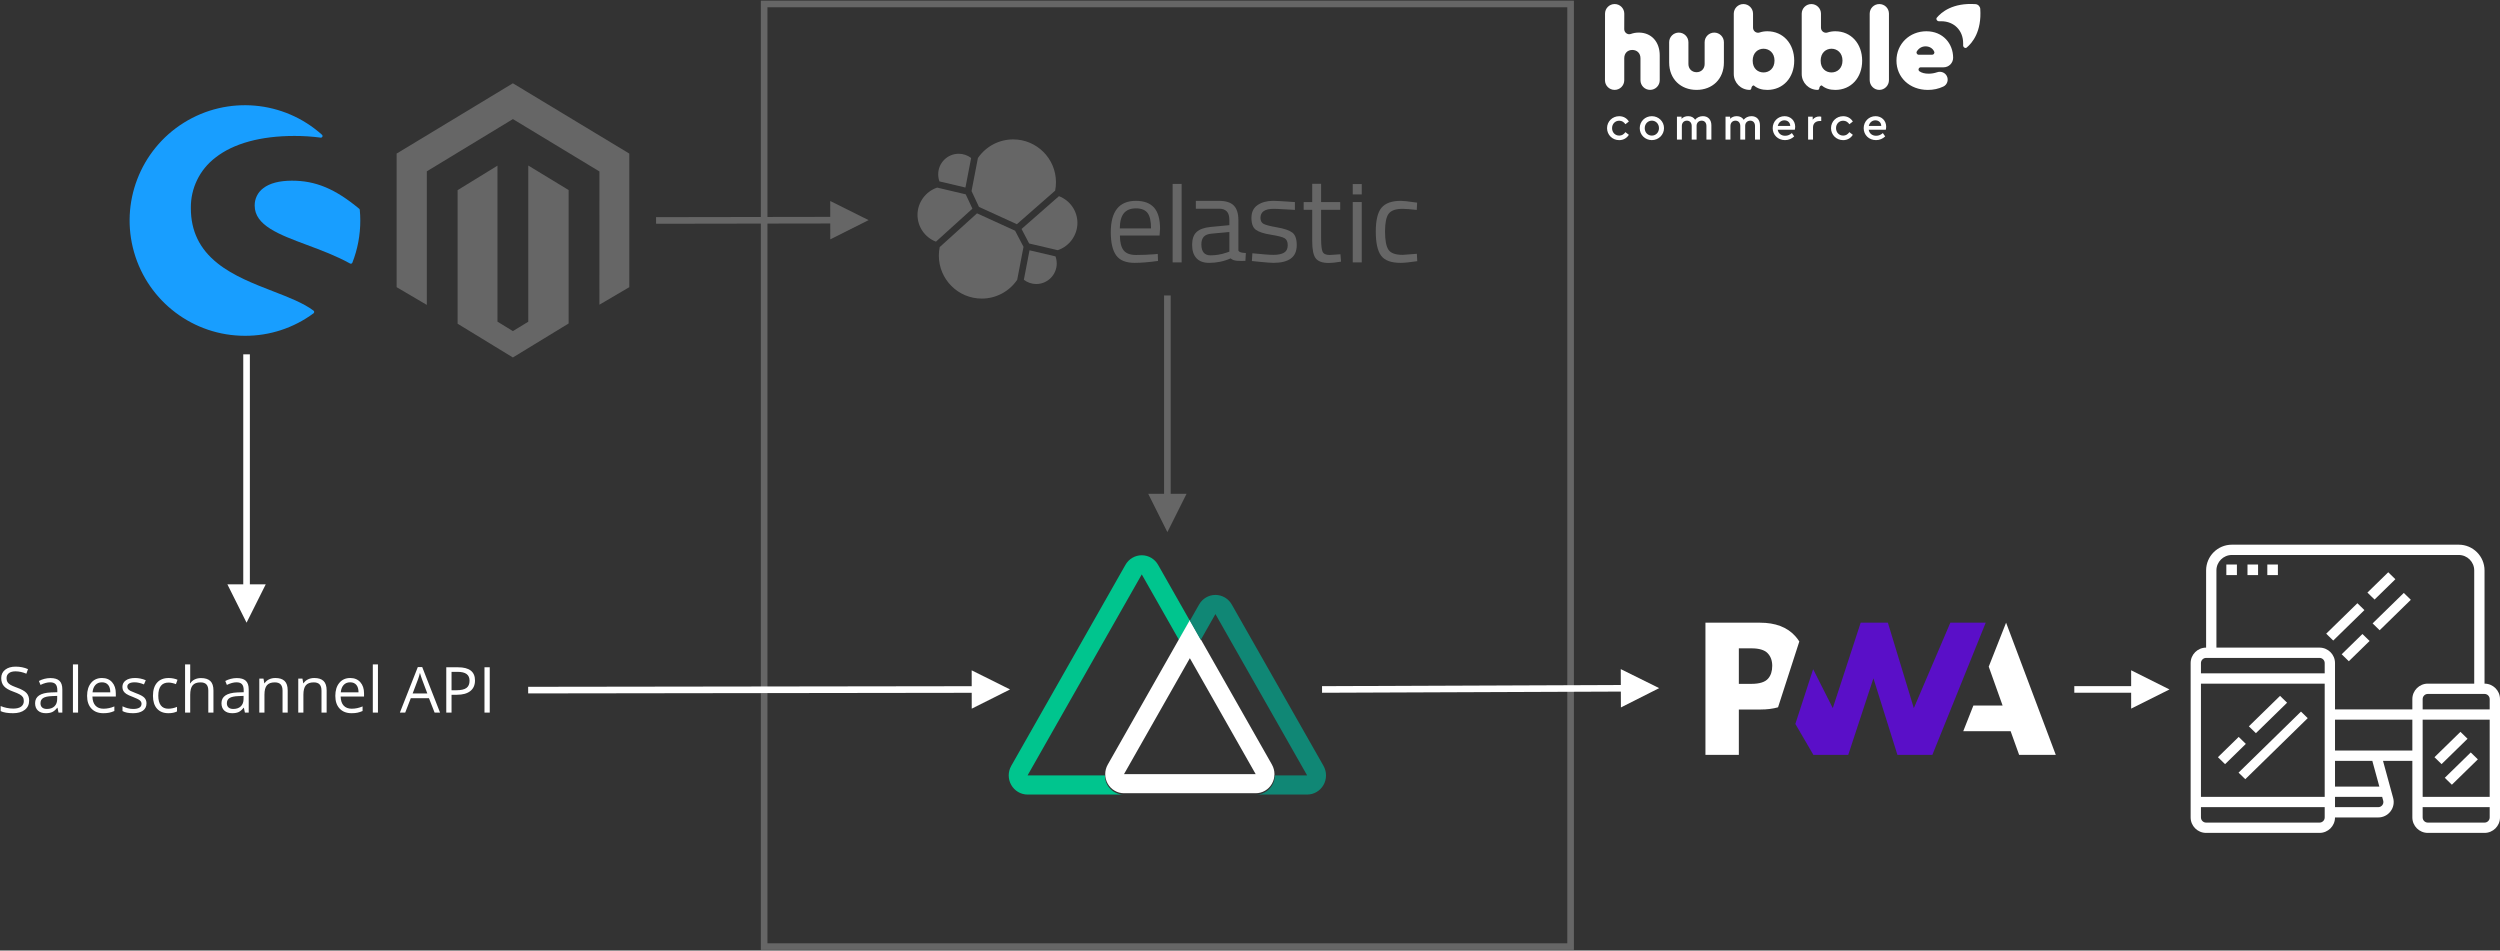 <?xml version="1.0" encoding="UTF-8"?>
<svg width="1891px" height="719px" viewBox="0 0 1891 719" version="1.1" xmlns="http://www.w3.org/2000/svg" xmlns:xlink="http://www.w3.org/1999/xlink">
    <rect x="0" y="0" width="1891" height="719" fill="#333333" stroke="none"/>
    <!-- Generator: Sketch 59.1 (86144) - https://sketch.com -->
    <title>hubble-stack-sw-pwa-vec</title>
    <desc>Created with Sketch.</desc>
    <g id="Page-1" stroke="none" stroke-width="1" fill="none" fill-rule="evenodd">
        <g id="hubble-stack-sw-pwa-vec" transform="translate(-2, 3)">
            <g id="magento-2" transform="translate(302, 60)" fill="#666666" fill-rule="nonzero">
                <path d="M99.586,62.207 L99.586,180.343 L87.944,187.444 L76.294,180.306 L76.294,62.298 L46.128,80.833 L46.128,181.861 L87.944,207.395 L130.115,181.679 L130.115,80.768 L99.586,62.207 Z M87.944,0 L0,53.172 L0,154.213 L22.841,167.641 L22.841,66.591 L87.962,27.075 L153.144,66.533 L153.413,66.686 L153.384,167.49 L176,154.213 L176,53.172 L87.944,0 Z" id="Shape"></path>
            </g>
            <g id="elastic_color" transform="translate(696, 102)" fill="#666666" fill-rule="nonzero">
                <g id="Group">
                    <path d="M46.476,51.498 L75.165,64.59 L104.11,39.204 C104.529,37.11 104.734,35.022 104.734,32.837 C104.734,14.976 90.219,0.445 72.374,0.445 C61.699,0.445 51.742,5.706 45.69,14.528 L40.875,39.529 L46.476,51.498 Z" id="Path"></path>
                    <path d="M16.78,81.907 C16.36,84.001 16.146,86.173 16.146,88.371 C16.146,106.277 30.703,120.848 48.597,120.848 C59.359,120.848 69.365,115.538 75.407,106.625 L80.186,81.708 L73.809,69.511 L45.007,56.371 L16.78,81.907 Z" id="Path"></path>
                    <path d="M16.598,32.213 L36.259,36.86 L40.567,14.485 C37.88,12.43 34.564,11.305 31.152,11.305 C22.608,11.305 15.66,18.263 15.66,26.815 C15.66,28.704 15.975,30.516 16.598,32.213" id="Path"></path>
                    <path d="M14.892,36.9 C6.107,39.813 0,48.241 0,57.511 C0,66.538 5.578,74.598 13.95,77.788 L41.534,52.832 L36.469,42.001 L14.892,36.9 Z" id="Path"></path>
                    <path d="M80.451,106.624 C83.148,108.699 86.448,109.83 89.817,109.83 C98.361,109.83 105.309,102.875 105.309,94.323 C105.309,92.438 104.994,90.626 104.37,88.929 L84.726,84.328 L80.451,106.624 Z" id="Path"></path>
                    <path d="M84.448,79.174 L106.074,84.237 C114.861,81.33 120.969,72.899 120.969,63.625 C120.969,54.615 115.378,46.564 106.99,43.384 L78.704,68.187 L84.448,79.174 Z" id="Path"></path>
                </g>
                <g id="Group" transform="translate(146, 34)">
                    <path d="M33.1,53.327 L35.736,53.057 L35.918,58.379 C29.011,59.339 23.103,59.821 18.195,59.821 C11.651,59.821 7.016,57.943 4.29,54.184 C1.564,50.427 0.2,44.579 0.2,36.642 C0.2,20.828 6.531,12.921 19.196,12.921 C25.315,12.921 29.889,14.62 32.919,18.017 C35.949,21.414 37.464,26.752 37.464,34.026 L37.1,39.167 L7.108,39.167 C7.108,44.159 8.017,47.857 9.834,50.261 C11.651,52.667 14.817,53.869 19.331,53.869 C23.845,53.869 28.434,53.689 33.1,53.327 Z M30.646,33.756 C30.646,28.224 29.752,24.317 27.965,22.031 C26.177,19.746 23.269,18.603 19.241,18.603 C15.21,18.603 12.181,19.808 10.152,22.211 C8.121,24.617 7.077,28.465 7.017,33.756 L30.646,33.756 L30.646,33.756 Z" id="Shape"></path>
                    <polygon id="Path" points="46.968 59.473 46.968 0.11 53.785 0.11 53.785 59.473"></polygon>
                    <path d="M96.711,27.442 L96.711,50.191 C96.711,52.445 102.368,52.355 102.368,52.355 L102.02,58.331 C97.232,58.331 93.269,58.725 90.887,56.44 C85.434,58.845 79.987,59.821 74.535,59.821 C70.354,59.821 67.173,58.649 64.992,56.304 C62.81,53.96 61.72,50.593 61.72,46.202 C61.72,41.814 62.84,38.581 65.082,36.507 C67.324,34.432 70.838,33.156 75.625,32.673 L89.894,31.321 L89.894,27.442 C89.894,24.376 89.226,22.181 87.894,20.858 C86.561,19.536 84.743,18.873 82.442,18.873 L64.532,18.888 L64.532,12.921 L81.987,12.921 C87.136,12.921 90.878,14.094 93.211,16.438 C95.543,18.784 96.711,22.453 96.711,27.442 Z M68.718,45.842 C68.718,51.375 71.02,54.14 75.625,54.14 C79.745,54.14 83.805,53.449 87.804,52.065 L89.894,51.343 L89.894,36.462 L76.443,37.725 C73.716,37.965 71.746,38.747 70.535,40.07 C69.323,41.392 68.718,43.317 68.718,45.842 Z" id="Shape"></path>
                    <path d="M123.315,18.964 C116.71,18.964 113.409,21.25 113.409,25.819 C113.409,27.924 114.166,29.413 115.681,30.283 C117.195,31.156 120.648,32.058 126.042,32.99 C131.434,33.922 135.251,35.23 137.494,36.913 C139.735,38.597 140.856,41.754 140.856,46.383 C140.856,51.014 139.357,54.41 136.358,56.574 C133.359,58.739 128.98,59.821 123.225,59.821 C119.467,59.821 106.93,58.441 106.93,58.441 L107.294,52.579 C114.5,53.268 119.71,53.779 123.225,53.779 C126.738,53.779 129.419,53.223 131.268,52.11 C133.116,50.998 134.04,49.134 134.04,46.518 C134.04,43.903 133.252,42.129 131.678,41.197 C130.101,40.266 126.647,39.379 121.316,38.536 C115.984,37.695 112.197,36.462 109.955,34.838 C107.713,33.214 106.593,30.209 106.593,25.819 C106.593,21.43 108.152,18.183 111.274,16.079 C114.394,13.974 118.286,12.922 122.952,12.922 C126.647,12.922 139.472,13.854 139.472,13.854 L139.472,19.753 C132.724,19.446 127.192,18.964 123.315,18.964 Z" id="Path"></path>
                    <path d="M173.731,19.686 L159.281,19.686 L159.281,41.242 C159.281,46.414 159.658,49.81 160.417,51.433 C161.174,53.057 162.976,53.869 165.824,53.869 L173.913,53.327 L174.368,58.919 C170.308,59.58 167.217,59.911 165.097,59.911 C160.371,59.911 157.099,58.77 155.281,56.484 C153.464,54.2 152.555,49.84 152.555,43.406 L152.555,19.685 L146.102,19.685 L146.102,13.822 L152.555,13.822 L152.555,0.022 L159.28,0.022 L159.28,13.822 L173.731,13.822 L173.731,19.686 L173.731,19.686 Z" id="Path"></path>
                    <path d="M183.208,8.062 L183.208,0.215 L190.024,0.215 L190.024,8.062 L183.208,8.062 Z M183.208,59.473 L183.208,13.823 L190.024,13.823 L190.024,59.473 L183.208,59.473 Z" id="Shape"></path>
                    <path d="M219.549,12.922 C221.548,12.922 224.941,13.282 229.728,14.004 L231.909,14.274 L231.636,19.776 C226.788,19.235 223.214,18.964 220.911,18.964 C215.76,18.964 212.261,20.182 210.413,22.617 C208.564,25.053 207.641,29.562 207.641,36.147 C207.641,42.73 208.505,47.316 210.231,49.901 C211.958,52.487 215.548,53.78 221.002,53.78 L231.727,52.968 L231.999,58.56 C226.365,59.401 222.153,59.823 219.367,59.823 C212.277,59.823 207.384,58.019 204.689,54.411 C201.992,50.803 200.644,44.715 200.644,36.147 C200.644,27.578 202.098,21.567 205.006,18.108 C207.916,14.65 212.762,12.922 219.549,12.922 Z" id="Path"></path>
                </g>
            </g>
            <g id="hubble_logo" transform="translate(1216, 0)" fill="#FFFFFF">
                <path d="M243.104,20.648 C230.395,20.648 220.483,30.213 220.483,42.829 C220.483,55.445 230.31,65.01 244.283,65.01 C248.429,65.01 252.306,64.173 255.941,62.47 C258.951,61.065 260.087,57.347 258.525,54.423 C257.134,51.798 254.038,50.691 251.226,51.656 C249.196,52.351 247.066,52.735 244.794,52.735 C241.982,52.735 239.639,52.153 237.893,50.946 C236.558,50.024 237.239,47.91 238.872,47.91 L256.14,47.91 C260.101,47.91 263.339,44.674 263.353,40.715 C263.339,29.958 255.628,20.648 243.104,20.648 Z M247.449,38.416 L237.339,38.416 C236.061,38.416 235.223,37.011 235.876,35.904 C237.367,33.42 239.767,32.058 242.508,32.058 C245.447,32.058 248.031,33.591 249.068,36.159 C249.494,37.252 248.614,38.416 247.449,38.416 Z M214.803,7.351 L214.803,57.602 C214.803,61.689 211.537,64.996 207.519,64.996 C203.5,64.996 200.234,61.689 200.234,57.602 L200.234,7.351 C200.234,3.264 203.5,0.071 207.519,0.071 C211.552,0.071 214.803,3.264 214.803,7.351 Z M89.957,28.936 L89.957,44.262 C89.957,56.878 81.153,64.996 69.296,64.996 C57.354,64.996 48.55,56.864 48.55,44.262 L48.55,28.936 C48.55,24.92 51.816,21.656 55.834,21.656 C59.853,21.656 63.119,24.92 63.119,28.936 L63.119,45.44 C63.119,49.073 65.746,51.613 69.296,51.613 C72.775,51.613 75.388,49.073 75.388,45.44 L75.388,28.936 C75.388,24.92 78.654,21.656 82.672,21.656 C86.691,21.656 89.957,24.92 89.957,28.936 Z M26.852,41.041 C26.852,37.238 24.225,34.783 20.675,34.783 C17.111,34.783 14.583,37.238 14.583,41.041 L14.583,57.716 C14.583,61.732 11.317,64.996 7.299,64.996 C3.266,64.996 0,61.746 0,57.716 L0.043,7.337 C0.043,3.321 3.309,0.057 7.327,0.057 C11.346,0.057 14.612,3.321 14.612,7.337 L14.569,19.059 C14.569,21.656 17.139,23.557 19.582,22.678 C21.399,22.011 23.43,21.642 25.588,21.642 C34.989,21.642 41.421,28.496 41.421,38.912 L41.421,57.702 C41.421,61.718 38.155,64.982 34.137,64.982 C30.118,64.982 26.852,61.718 26.852,57.702 L26.852,41.041 Z M174.234,20.648 C172.061,20.648 170.102,20.975 168.355,21.571 C165.913,22.408 163.385,20.549 163.385,17.966 L163.385,7.351 C163.385,3.335 160.119,0.071 156.101,0.071 C152.082,0.071 148.816,3.335 148.816,7.351 L148.816,52.962 C148.816,59.603 154.212,64.996 160.858,64.996 C161.553,64.996 162.107,64.428 162.107,63.747 C162.107,62.668 163.357,61.107 164.18,61.803 C166.708,63.917 170.059,65.01 174.22,65.01 C186.077,65.01 194.54,55.871 194.54,42.914 C194.54,29.958 186.091,20.648 174.234,20.648 Z M171.351,51.798 C167.29,51.798 163.144,49.087 163.144,42.914 C163.144,36.826 167.205,33.86 171.351,33.86 C175.583,33.86 179.658,36.911 179.658,42.829 C179.658,48.747 175.668,51.798 171.351,51.798 Z M143.15,42.914 C143.15,29.958 134.687,20.648 122.83,20.648 C120.672,20.648 118.712,20.975 116.98,21.571 C114.537,22.408 111.995,20.549 111.995,17.952 L111.995,7.351 C111.995,3.335 108.729,0.071 104.711,0.071 C100.692,0.071 97.426,3.335 97.426,7.351 L97.426,52.962 C97.426,59.603 102.822,64.996 109.468,64.996 C110.164,64.996 110.717,64.428 110.717,63.747 C110.717,62.668 111.967,61.107 112.791,61.803 C115.318,63.917 118.669,65.01 122.83,65.01 C134.673,64.996 143.15,55.857 143.15,42.914 Z M119.933,51.798 C115.872,51.798 111.726,49.087 111.726,42.914 C111.726,36.826 115.787,33.86 119.933,33.86 C124.165,33.86 128.24,36.911 128.24,42.829 C128.24,48.747 124.264,51.798 119.933,51.798 Z M5.368,93.918 C5.368,97.125 7.625,99.566 10.806,99.566 C12.851,99.566 14.299,98.544 15.464,96.955 L18.077,98.97 C16.557,101.411 14.015,103 10.764,103 C5.637,103 1.576,99.041 1.576,93.932 C1.576,88.851 5.637,84.892 10.764,84.892 C14.044,84.892 16.6,86.481 18.077,88.922 L15.464,90.966 C14.328,89.376 12.879,88.312 10.806,88.312 C7.625,88.298 5.368,90.767 5.368,93.918 Z M35.443,84.878 C30.317,84.878 26.298,88.837 26.298,93.918 C26.298,99.041 30.36,102.957 35.443,102.986 C40.527,102.986 44.659,98.998 44.659,93.918 C44.659,88.837 40.527,84.878 35.443,84.878 Z M35.443,99.566 C32.333,99.566 30.076,97.167 30.076,93.946 C30.076,90.739 32.333,88.298 35.486,88.255 C38.525,88.298 40.853,90.696 40.853,93.946 C40.839,97.125 38.51,99.566 35.443,99.566 Z M80.486,91.761 L80.486,102.603 L76.737,102.603 L76.737,92.3 C76.737,89.901 75.388,88.269 73.13,88.269 C70.872,88.269 69.31,89.93 69.31,92.115 L69.31,102.603 L65.604,102.603 L65.604,92.3 C65.604,89.901 64.184,88.269 61.969,88.269 C59.711,88.269 58.149,89.887 58.149,92.3 L58.149,102.603 L54.443,102.603 L54.443,85.261 L57.908,85.261 L57.908,86.879 C59.115,85.602 60.847,84.864 62.92,84.864 C65.391,84.864 67.166,85.928 68.188,87.588 C69.424,85.999 71.511,84.864 74.053,84.864 C78.157,84.878 80.486,87.702 80.486,91.761 Z M117.235,91.761 L117.235,102.603 L113.486,102.603 L113.486,92.3 C113.486,89.901 112.137,88.269 109.88,88.269 C107.622,88.269 106.06,89.93 106.06,92.115 L106.06,102.603 L102.354,102.603 L102.354,92.3 C102.354,89.901 100.934,88.269 98.718,88.269 C96.461,88.269 94.899,89.887 94.899,92.3 L94.899,102.603 L91.192,102.603 L91.192,85.261 L94.657,85.261 L94.657,86.879 C95.864,85.602 97.597,84.864 99.67,84.864 C102.141,84.864 103.916,85.928 104.938,87.588 C106.173,85.999 108.261,84.864 110.803,84.864 C114.906,84.878 117.235,87.702 117.235,91.761 Z M135.837,84.878 C130.782,84.878 126.863,88.866 126.863,93.946 C126.863,99.069 130.825,102.986 136.192,102.986 C138.947,102.986 141.276,101.921 143.122,100.19 L141.361,97.65 C139.913,98.927 138.322,99.693 136.306,99.693 C133.338,99.693 131.151,98.005 130.654,95.138 L143.59,95.138 C143.69,94.684 143.874,93.761 143.874,92.811 C143.846,88.269 140.466,84.878 135.837,84.878 Z M130.711,92.257 C131.279,89.674 133.253,88.014 135.695,88.014 C138.067,88.014 140.083,89.533 140.14,92.257 L130.711,92.257 Z M162.164,85.091 C162.76,85.091 163.186,85.162 163.584,85.261 L163.584,88.539 L162.448,88.539 C159.693,88.539 157.364,90.129 157.364,93.336 L157.364,102.588 L153.658,102.588 L153.658,85.261 L157.123,85.261 L157.123,87.517 C158.344,85.928 160.176,85.091 162.164,85.091 Z M174.774,93.918 C174.774,97.125 177.031,99.566 180.212,99.566 C182.257,99.566 183.705,98.544 184.87,96.955 L187.483,98.97 C185.963,101.411 183.421,103 180.17,103 C175.043,103 170.982,99.041 170.982,93.932 C170.982,88.851 175.043,84.892 180.17,84.892 C183.45,84.892 186.006,86.481 187.483,88.922 L184.87,90.966 C183.734,89.376 182.285,88.312 180.212,88.312 C177.031,88.298 174.774,90.767 174.774,93.918 Z M204.665,84.878 C199.609,84.878 195.69,88.866 195.69,93.946 C195.69,99.069 199.652,102.986 205.02,102.986 C207.774,102.986 210.103,101.921 211.949,100.19 L210.188,97.65 C208.74,98.927 207.15,99.693 205.133,99.693 C202.165,99.693 199.979,98.005 199.482,95.138 L212.418,95.138 C212.517,94.684 212.702,93.761 212.702,92.811 C212.688,88.269 209.294,84.878 204.665,84.878 Z M199.553,92.257 C200.121,89.674 202.094,88.014 204.537,88.014 C206.908,88.014 208.925,89.533 208.981,92.257 L199.553,92.257 Z M273.52,33.051 C273.222,33.293 272.782,33.378 272.328,33.236 C271.504,32.995 270.879,32.143 270.922,31.363 C270.936,31.192 270.936,30.071 270.922,29.688 C270.922,24.678 269.118,20.606 266.25,17.739 C263.382,14.872 259.32,13.07 254.294,13.07 C253.91,13.056 252.788,13.056 252.618,13.07 C251.823,13.127 250.985,12.488 250.744,11.665 C250.616,11.211 250.687,10.771 250.928,10.473 C254.464,6.201 263.041,-1.05 280.351,0.128 C281.217,0.199 282.083,0.61 282.736,1.263 C283.375,1.916 283.801,2.781 283.872,3.647 C285.051,20.946 277.795,29.518 273.52,33.051 Z" id="Shape"></path>
            </g>
            <path d="M1192.5,715.5 L577.5,715.5 L577.5,-2.5 L1192.5,-2.5 L1192.5,715.5 Z M1187.5,2.5 L582.5,2.5 L582.5,710.5 L1187.5,710.5 L1187.5,2.5 Z" id="Rectangle" fill="#666666" fill-rule="nonzero"></path>
            <polygon id="Line" fill="#666666" fill-rule="nonzero" points="629.977 149.045 659 163.499 630.023 178.045 630.004 166.045 498.254 166.254 498.246 161.254 629.996 161.045"></polygon>
            <polygon id="Line" fill="#666666" fill-rule="nonzero" points="887.5 220.5 887.5 370.5 899.5 370.5 885 399.5 870.5 370.5 882.5 370.5 882.5 220.5"></polygon>
            <g id="devices-icon" transform="translate(1659, 409)" fill="#FFFFFF" fill-rule="nonzero">
                <path d="M222.3,105.107 L222.3,19.464 C222.3,8.732 213.552,0 202.8,0 L31.2,0 C20.448,0 11.7,8.732 11.7,19.464 L11.7,77.857 C5.249,77.857 0,83.097 0,89.536 L0,206.321 C0,212.76 5.249,218 11.7,218 L97.5,218 C103.951,218 109.2,212.76 109.2,206.321 L141.886,206.321 C145.564,206.321 148.953,204.648 151.184,201.732 C153.414,198.816 154.14,195.11 153.173,191.571 L145.505,163.5 L167.7,163.5 L167.7,206.321 C167.7,212.76 172.949,218 179.4,218 L222.3,218 C228.751,218 234,212.76 234,206.321 L234,116.786 C234,110.347 228.751,105.107 222.3,105.107 Z M101.4,206.321 C101.4,208.466 99.649,210.214 97.5,210.214 L11.7,210.214 C9.551,210.214 7.8,208.466 7.8,206.321 L7.8,198.536 L101.4,198.536 L101.4,206.321 Z M101.4,190.75 L7.8,190.75 L7.8,105.107 L101.4,105.107 L101.4,190.75 Z M101.4,97.321 L7.8,97.321 L7.8,89.536 C7.8,87.391 9.551,85.643 11.7,85.643 L97.5,85.643 C99.649,85.643 101.4,87.391 101.4,89.536 L101.4,97.321 Z M145.649,193.619 C145.973,194.799 145.731,196.033 144.986,197.006 C144.242,197.979 143.114,198.536 141.886,198.536 L109.2,198.536 L109.2,190.75 L144.865,190.75 L145.649,193.619 Z M109.2,182.964 L109.2,163.5 L137.42,163.5 L142.74,182.964 L109.2,182.964 Z M167.7,155.714 L109.2,155.714 L109.2,132.357 L167.7,132.357 L167.7,155.714 Z M167.7,116.786 L167.7,124.571 L109.2,124.571 L109.2,89.536 C109.2,83.097 103.951,77.857 97.5,77.857 L19.5,77.857 L19.5,19.464 C19.5,13.025 24.749,7.786 31.2,7.786 L202.8,7.786 C209.251,7.786 214.5,13.025 214.5,19.464 L214.5,105.107 L179.4,105.107 C172.949,105.107 167.7,110.347 167.7,116.786 Z M226.2,206.321 C226.2,208.466 224.449,210.214 222.3,210.214 L179.4,210.214 C177.251,210.214 175.5,208.466 175.5,206.321 L175.5,198.536 L226.2,198.536 L226.2,206.321 Z M226.2,190.75 L175.5,190.75 L175.5,132.357 L226.2,132.357 L226.2,190.75 Z M226.2,124.571 L175.5,124.571 L175.5,116.786 C175.5,114.641 177.251,112.893 179.4,112.893 L222.3,112.893 C224.449,112.893 226.2,114.641 226.2,116.786 L226.2,124.571 Z" id="Shape"></path>
                <polygon id="Rectangle" transform="translate(31.199, 155.707) rotate(-45) translate(-31.199, -155.707) " points="20.174 151.801 42.128 152.063 42.223 159.614 20.269 159.352"></polygon>
                <polygon id="Rectangle" transform="translate(62.397, 151.815) rotate(-45) translate(-62.397, -151.815) " points="29.331 147.888 95.368 148.633 95.463 155.742 29.426 154.998"></polygon>
                <polygon id="Rectangle" transform="translate(58.496, 128.464) rotate(-45) translate(-58.496, -128.464) " points="41.962 124.552 74.934 124.94 75.029 132.376 42.057 131.988"></polygon>
                <polygon id="Rectangle" transform="translate(196.94, 153.769) rotate(-45) translate(-196.94, -153.769) " points="183.163 149.86 210.622 150.185 210.717 157.678 183.258 157.353"></polygon>
                <polygon id="Rectangle" transform="translate(204.739, 169.357) rotate(-45) translate(-204.739, -169.357) " points="190.962 165.448 218.421 165.773 218.515 173.266 191.056 172.94"></polygon>
                <polygon id="Rectangle" transform="translate(116.995, 58.393) rotate(-45) translate(-116.995, -58.393) " points="100.461 54.481 133.433 54.869 133.528 62.305 100.556 61.917"></polygon>
                <polygon id="Rectangle" transform="translate(152.097, 50.607) rotate(-45) translate(-152.097, -50.607) " points="135.563 46.696 168.536 47.084 168.63 54.519 135.658 54.131"></polygon>
                <polygon id="Rectangle" transform="translate(124.795, 77.861) rotate(-45) translate(-124.795, -77.861) " points="113.77 73.954 135.724 74.216 135.819 81.767 113.865 81.505"></polygon>
                <polygon id="Rectangle" transform="translate(144.292, 31.173) rotate(-45) translate(-144.292, -31.173) " points="133.24 27.266 155.249 27.529 155.344 35.079 133.335 34.817"></polygon>
                <rect id="Rectangle" x="27" y="15" width="8" height="8"></rect>
                <rect id="Rectangle" x="43" y="15" width="8" height="8"></rect>
                <rect id="Rectangle" x="58" y="15" width="8" height="8"></rect>
            </g>
            <polygon id="Line" fill="#FFFFFF" fill-rule="nonzero" points="1227.943 503.113 1257 517.498 1228.058 532.113 1228.009 520.113 1002.01 521.01 1001.99 516.01 1227.99 515.113"></polygon>
            <polygon id="Line" fill="#FFFFFF" fill-rule="nonzero" points="736.98 504.039 766 518.499 737.02 533.039 737.003 521.039 401.503 521.503 401.497 516.503 736.996 516.039"></polygon>
            <polygon id="Line" fill="#FFFFFF" fill-rule="nonzero" points="191 265 191 439 203 439 188.5 468 174 439 186 439 186 265"></polygon>
            <polygon id="Line" fill="#FFFFFF" fill-rule="nonzero" points="1614 504 1643 518.5 1614 533 1614 521 1571 521 1571 516 1614 516"></polygon>
            <g id="sw-logo-blue" transform="translate(100, 76)" fill="#189EFF" fill-rule="nonzero">
                <g id="_Gruppe_3">
                    <path d="M139.167,155.973 C131.604,150.265 120.409,145.92 108.581,141.338 C94.501,135.884 78.455,129.684 66.547,120.155 C52.974,109.341 46.363,95.721 46.363,78.47 C46.128,63.496 53.019,49.302 64.93,40.225 C78.55,29.507 99.194,23.83 124.611,23.83 C131.281,23.805 137.946,24.234 144.558,25.115 C145.101,25.184 145.627,24.893 145.856,24.396 C146.084,23.898 145.963,23.309 145.557,22.942 C116.635,-3.06 73.991,-6.769 41.015,13.852 C8.039,34.472 -7.296,74.436 3.42,111.823 C14.137,149.209 48.315,174.98 87.207,175.001 C105.904,175.084 124.126,169.115 139.151,157.987 C139.468,157.752 139.656,157.382 139.658,156.988 C139.662,156.591 139.48,156.216 139.167,155.973 Z" id="_Pfad_2"></path>
                    <path d="M174.145,79.77 C174.115,79.437 173.956,79.129 173.701,78.914 C155.498,63.803 140.768,57.667 122.867,57.667 C113.354,57.667 105.996,59.585 101.113,63.359 C96.964,66.456 94.558,71.359 94.644,76.535 C94.644,91.519 112.957,98.353 134.172,106.265 C145.097,110.34 156.37,114.557 166.772,120.313 C166.955,120.419 167.163,120.473 167.374,120.472 C167.52,120.468 167.665,120.442 167.803,120.392 C168.145,120.269 168.417,120.003 168.548,119.663 C172.518,109.508 174.546,98.697 174.526,87.793 C174.51,85.256 174.414,82.545 174.145,79.77 Z" id="_Pfad_3"></path>
                </g>
            </g>
            <g id="nuxt-square-white" transform="translate(765, 417)" fill-rule="nonzero">
                <path d="M137,49.534 L128.772,64.014 L100.631,14.48 L14.245,166.52 L72.735,166.52 C72.735,174.517 79.114,181 86.983,181 L14.246,181 C9.156,181 4.453,178.239 1.908,173.759 C-0.636,169.279 -0.636,163.76 1.909,159.28 L88.295,7.24 C90.84,2.76 95.544,0 100.634,0 C105.725,0 110.429,2.76 112.974,7.24 L137,49.534 L137,49.534 Z" id="Path" fill="#00C58E"></path>
                <path d="M199.111,158.357 L145.198,63.429 L137.003,49 L128.808,63.429 L74.901,158.357 C72.367,162.821 72.366,168.32 74.901,172.784 C77.435,177.249 82.119,180 87.188,180 L186.806,180 C191.877,180 196.562,177.252 199.098,172.787 C201.634,168.323 201.634,162.822 199.099,158.357 L199.111,158.357 Z M87.188,165.571 L137.003,77.857 L186.806,165.571 L87.188,165.571 L87.188,165.571 Z" id="Shape" fill="#FFFFFF"></path>
                <path d="M238.091,173.762 C235.545,178.24 230.841,181 225.75,181 L187.02,181 C194.891,181 201.272,174.518 201.272,166.523 L225.721,166.523 L156.348,44.477 L145.231,64.039 L137,49.562 L144.007,37.239 C146.553,32.759 151.258,30 156.351,30 C161.443,30 166.148,32.759 168.694,37.239 L238.091,159.285 C240.636,163.764 240.636,169.282 238.091,173.762 L238.091,173.762 Z" id="Path" fill="#108775"></path>
            </g>
            <g id="pwa-inverse" transform="translate(1292, 468)" fill-rule="nonzero">
                <polygon id="Path" fill="#FFFFFF" points="195 82.09 202.659 62.687 224.774 62.687 214.279 33.253 227.404 0 265 100 237.275 100 230.85 82.09"></polygon>
                <polygon id="Path" fill="#5A0FC8" points="171.63 100 212 0 185.236 0 157.621 64.622 137.984 0 117.412 0 96.326 64.622 81.457 35.175 68 76.581 81.662 100 108.001 100 127.055 42.048 145.222 100"></polygon>
                <path d="M25.26,65.672 L41.65,65.672 C46.616,65.672 51.037,65.115 54.914,64.002 L59.153,50.884 L71,14.221 C70.097,12.784 69.067,11.425 67.908,10.145 C61.826,3.381 52.926,0 41.209,0 L0,0 L0,100 L25.26,100 L25.26,65.672 Z M46.955,23.006 C49.331,25.408 50.519,28.622 50.519,32.649 C50.519,36.707 49.474,39.925 47.385,42.304 C45.094,44.947 40.877,46.269 34.732,46.269 L25.26,46.269 L25.26,19.403 L34.802,19.403 C40.528,19.403 44.58,20.604 46.955,23.006 Z" id="Shape" fill="#FFFFFF"></path>
            </g>
            <path d="M24.047,526.883 C24.047,529.898 22.953,532.25 20.766,533.938 C18.578,535.625 15.609,536.469 11.859,536.469 C7.797,536.469 4.672,535.945 2.484,534.898 L2.484,531.055 C3.891,531.648 5.422,532.117 7.078,532.461 C8.734,532.805 10.375,532.977 12,532.977 C14.656,532.977 16.656,532.473 18,531.465 C19.344,530.457 20.016,529.055 20.016,527.258 C20.016,526.07 19.777,525.098 19.301,524.34 C18.824,523.582 18.027,522.883 16.91,522.242 C15.793,521.602 14.094,520.875 11.812,520.062 C8.625,518.922 6.348,517.57 4.98,516.008 C3.613,514.445 2.93,512.406 2.93,509.891 C2.93,507.25 3.922,505.148 5.906,503.586 C7.891,502.023 10.516,501.242 13.781,501.242 C17.188,501.242 20.32,501.867 23.18,503.117 L21.938,506.586 C19.109,505.398 16.359,504.805 13.688,504.805 C11.578,504.805 9.93,505.258 8.742,506.164 C7.555,507.07 6.961,508.328 6.961,509.938 C6.961,511.125 7.18,512.098 7.617,512.855 C8.055,513.613 8.793,514.309 9.832,514.941 C10.741,515.495 12.072,516.1 13.825,516.755 L14.602,517.039 C18.195,518.32 20.668,519.695 22.02,521.164 C23.371,522.633 24.047,524.539 24.047,526.883 Z M46.266,536 L45.492,532.344 L45.305,532.344 C44.023,533.953 42.746,535.043 41.473,535.613 C40.199,536.184 38.609,536.469 36.703,536.469 C34.156,536.469 32.16,535.813 30.715,534.5 C29.27,533.187 28.547,531.32 28.547,528.898 C28.547,523.797 32.558,521.083 40.581,520.757 L45.352,520.602 L45.352,519.008 C45.352,516.992 44.918,515.504 44.051,514.543 C43.184,513.582 41.797,513.102 39.891,513.102 C37.75,513.102 35.328,513.758 32.625,515.07 L31.43,512.094 C32.695,511.406 34.082,510.867 35.59,510.477 C37.098,510.086 38.609,509.891 40.125,509.891 C43.188,509.891 45.457,510.57 46.934,511.93 C48.41,513.289 49.148,515.469 49.148,518.469 L49.148,536 L46.266,536 Z M37.477,533.258 C39.898,533.258 41.801,532.594 43.184,531.266 C44.566,529.937 45.258,528.078 45.258,525.688 L45.258,523.367 L41.367,523.531 C38.273,523.641 36.043,524.121 34.676,524.973 C33.309,525.824 32.625,527.148 32.625,528.945 C32.625,530.352 33.051,531.422 33.902,532.156 C34.754,532.891 35.945,533.258 37.477,533.258 Z M61.055,536 L57.164,536 L57.164,499.531 L61.055,499.531 L61.055,536 Z M80.156,536.469 C76.359,536.469 73.363,535.313 71.168,533 C68.973,530.687 67.875,527.477 67.875,523.367 C67.875,519.227 68.895,515.938 70.934,513.5 C72.973,511.062 75.711,509.844 79.148,509.844 C82.367,509.844 84.914,510.902 86.789,513.02 C88.664,515.137 89.602,517.93 89.602,521.398 L89.602,523.859 L71.906,523.859 C71.984,526.875 72.746,529.164 74.191,530.727 C75.637,532.289 77.672,533.07 80.297,533.07 C83.063,533.07 85.797,532.492 88.5,531.336 L88.5,534.805 C87.125,535.398 85.824,535.824 84.598,536.082 C83.371,536.34 81.891,536.469 80.156,536.469 Z M79.102,513.102 C77.039,513.102 75.395,513.773 74.168,515.117 C72.941,516.461 72.219,518.32 72,520.695 L85.43,520.695 C85.43,518.242 84.883,516.363 83.789,515.059 C82.695,513.754 81.133,513.102 79.102,513.102 Z M112.805,528.992 C112.805,531.383 111.914,533.227 110.133,534.523 C108.352,535.82 105.852,536.469 102.633,536.469 C99.227,536.469 96.57,535.93 94.664,534.852 L94.664,531.242 C95.898,531.867 97.223,532.359 98.637,532.719 C100.051,533.078 101.414,533.258 102.727,533.258 C104.758,533.258 106.32,532.934 107.414,532.285 C108.508,531.637 109.055,530.648 109.055,529.32 C109.055,528.32 108.621,527.465 107.754,526.754 C106.887,526.043 105.195,525.203 102.68,524.234 C100.289,523.344 98.59,522.566 97.582,521.902 C96.574,521.238 95.824,520.484 95.332,519.641 C94.84,518.797 94.594,517.789 94.594,516.617 C94.594,514.523 95.445,512.871 97.148,511.66 C98.852,510.449 101.187,509.844 104.156,509.844 C106.922,509.844 109.625,510.406 112.266,511.531 L110.883,514.695 C108.305,513.633 105.969,513.102 103.875,513.102 C102.031,513.102 100.641,513.391 99.703,513.969 C98.766,514.547 98.297,515.344 98.297,516.359 C98.297,517.047 98.473,517.633 98.824,518.117 C99.176,518.602 99.742,519.062 100.523,519.5 L100.81,519.653 C101.595,520.054 102.878,520.59 104.66,521.262 L105.023,521.398 C108.07,522.508 110.129,523.625 111.199,524.75 C112.27,525.875 112.805,527.289 112.805,528.992 Z M129.398,536.469 C125.68,536.469 122.801,535.324 120.762,533.035 C118.723,530.746 117.703,527.508 117.703,523.32 C117.703,519.023 118.738,515.703 120.809,513.359 C122.879,511.016 125.828,509.844 129.656,509.844 C130.891,509.844 132.125,509.977 133.359,510.242 C134.594,510.508 135.562,510.82 136.266,511.18 L135.07,514.484 C134.211,514.141 133.273,513.855 132.258,513.629 C131.242,513.402 130.344,513.289 129.562,513.289 C124.344,513.289 121.734,516.617 121.734,523.273 C121.734,526.43 122.371,528.852 123.645,530.539 C124.918,532.227 126.805,533.07 129.305,533.07 C131.445,533.07 133.641,532.609 135.891,531.688 L135.891,535.133 C134.172,536.023 132.008,536.469 129.398,536.469 Z M159.562,536 L159.562,519.383 C159.562,517.289 159.086,515.727 158.133,514.695 C157.18,513.664 155.688,513.148 153.656,513.148 C150.953,513.148 148.98,513.883 147.738,515.352 C146.496,516.82 145.875,519.227 145.875,522.57 L145.875,536 L141.984,536 L141.984,499.531 L145.875,499.531 L145.875,510.57 C145.875,511.898 145.813,513 145.688,513.875 L145.922,513.875 C146.688,512.641 147.777,511.668 149.191,510.957 C150.605,510.246 152.219,509.891 154.031,509.891 C157.172,509.891 159.527,510.637 161.098,512.129 C162.668,513.621 163.453,515.992 163.453,519.242 L163.453,536 L159.562,536 Z M187.242,536 L186.469,532.344 L186.281,532.344 C185,533.953 183.723,535.043 182.449,535.613 C181.176,536.184 179.586,536.469 177.68,536.469 C175.133,536.469 173.137,535.813 171.691,534.5 C170.246,533.187 169.523,531.32 169.523,528.898 C169.523,523.797 173.535,521.083 181.557,520.757 L186.328,520.602 L186.328,519.008 C186.328,516.992 185.895,515.504 185.027,514.543 C184.16,513.582 182.773,513.102 180.867,513.102 C178.727,513.102 176.305,513.758 173.602,515.07 L172.406,512.094 C173.672,511.406 175.059,510.867 176.566,510.477 C178.074,510.086 179.586,509.891 181.102,509.891 C184.164,509.891 186.434,510.57 187.91,511.93 C189.387,513.289 190.125,515.469 190.125,518.469 L190.125,536 L187.242,536 Z M178.453,533.258 C180.875,533.258 182.777,532.594 184.16,531.266 C185.543,529.937 186.234,528.078 186.234,525.688 L186.234,523.367 L182.344,523.531 C179.25,523.641 177.02,524.121 175.652,524.973 C174.285,525.824 173.602,527.148 173.602,528.945 C173.602,530.352 174.027,531.422 174.879,532.156 C175.73,532.891 176.922,533.258 178.453,533.258 Z M215.719,536 L215.719,519.383 C215.719,517.289 215.242,515.727 214.289,514.695 C213.336,513.664 211.844,513.148 209.812,513.148 C207.125,513.148 205.156,513.875 203.906,515.328 C202.656,516.781 202.031,519.18 202.031,522.523 L202.031,536 L198.141,536 L198.141,510.312 L201.305,510.312 L201.938,513.828 L202.125,513.828 C202.922,512.562 204.039,511.582 205.477,510.887 C206.914,510.191 208.516,509.844 210.281,509.844 C213.375,509.844 215.703,510.59 217.266,512.082 C218.828,513.574 219.609,515.961 219.609,519.242 L219.609,536 L215.719,536 Z M245.18,536 L245.18,519.383 C245.18,517.289 244.703,515.727 243.75,514.695 C242.797,513.664 241.305,513.148 239.273,513.148 C236.586,513.148 234.617,513.875 233.367,515.328 C232.117,516.781 231.492,519.18 231.492,522.523 L231.492,536 L227.602,536 L227.602,510.312 L230.766,510.312 L231.398,513.828 L231.586,513.828 C232.383,512.562 233.5,511.582 234.938,510.887 C236.375,510.191 237.977,509.844 239.742,509.844 C242.836,509.844 245.164,510.59 246.727,512.082 C248.289,513.574 249.07,515.961 249.07,519.242 L249.07,536 L245.18,536 Z M267.914,536.469 C264.117,536.469 261.121,535.313 258.926,533 C256.73,530.687 255.633,527.477 255.633,523.367 C255.633,519.227 256.652,515.938 258.691,513.5 C260.73,511.062 263.469,509.844 266.906,509.844 C270.125,509.844 272.672,510.902 274.547,513.02 C276.422,515.137 277.359,517.93 277.359,521.398 L277.359,523.859 L259.664,523.859 C259.742,526.875 260.504,529.164 261.949,530.727 C263.395,532.289 265.43,533.07 268.055,533.07 C270.82,533.07 273.555,532.492 276.258,531.336 L276.258,534.805 C274.883,535.398 273.582,535.824 272.355,536.082 C271.129,536.34 269.648,536.469 267.914,536.469 Z M266.859,513.102 C264.797,513.102 263.152,513.773 261.926,515.117 C260.699,516.461 259.977,518.32 259.758,520.695 L273.188,520.695 C273.188,518.242 272.641,516.363 271.547,515.059 C270.453,513.754 268.891,513.102 266.859,513.102 Z M287.883,536 L283.992,536 L283.992,499.531 L287.883,499.531 L287.883,536 Z M330.727,536 L326.461,525.102 L312.727,525.102 L308.508,536 L304.477,536 L318.023,501.594 L321.375,501.594 L334.852,536 L330.727,536 Z M314.133,521.516 L325.219,521.516 L321.234,510.898 C320.719,509.555 320.188,507.906 319.641,505.953 C319.297,507.453 318.805,509.102 318.164,510.898 L314.133,521.516 Z M361.289,511.719 C361.289,515.188 360.105,517.855 357.738,519.723 C355.371,521.59 351.984,522.523 347.578,522.523 L343.547,522.523 L343.547,536 L339.562,536 L339.562,501.734 L348.445,501.734 C357.008,501.734 361.289,505.062 361.289,511.719 Z M343.547,519.102 L347.133,519.102 C350.664,519.102 353.219,518.531 354.797,517.391 C356.375,516.25 357.164,514.422 357.164,511.906 C357.164,509.641 356.422,507.953 354.938,506.844 C353.453,505.734 351.141,505.18 348,505.18 L343.547,505.18 L343.547,519.102 Z M368.461,536 L368.461,501.734 L372.445,501.734 L372.445,536 L368.461,536 Z" id="SaleschannelAPI" fill="#FFFFFF" fill-rule="nonzero"></path>
        </g>
    </g>
</svg>